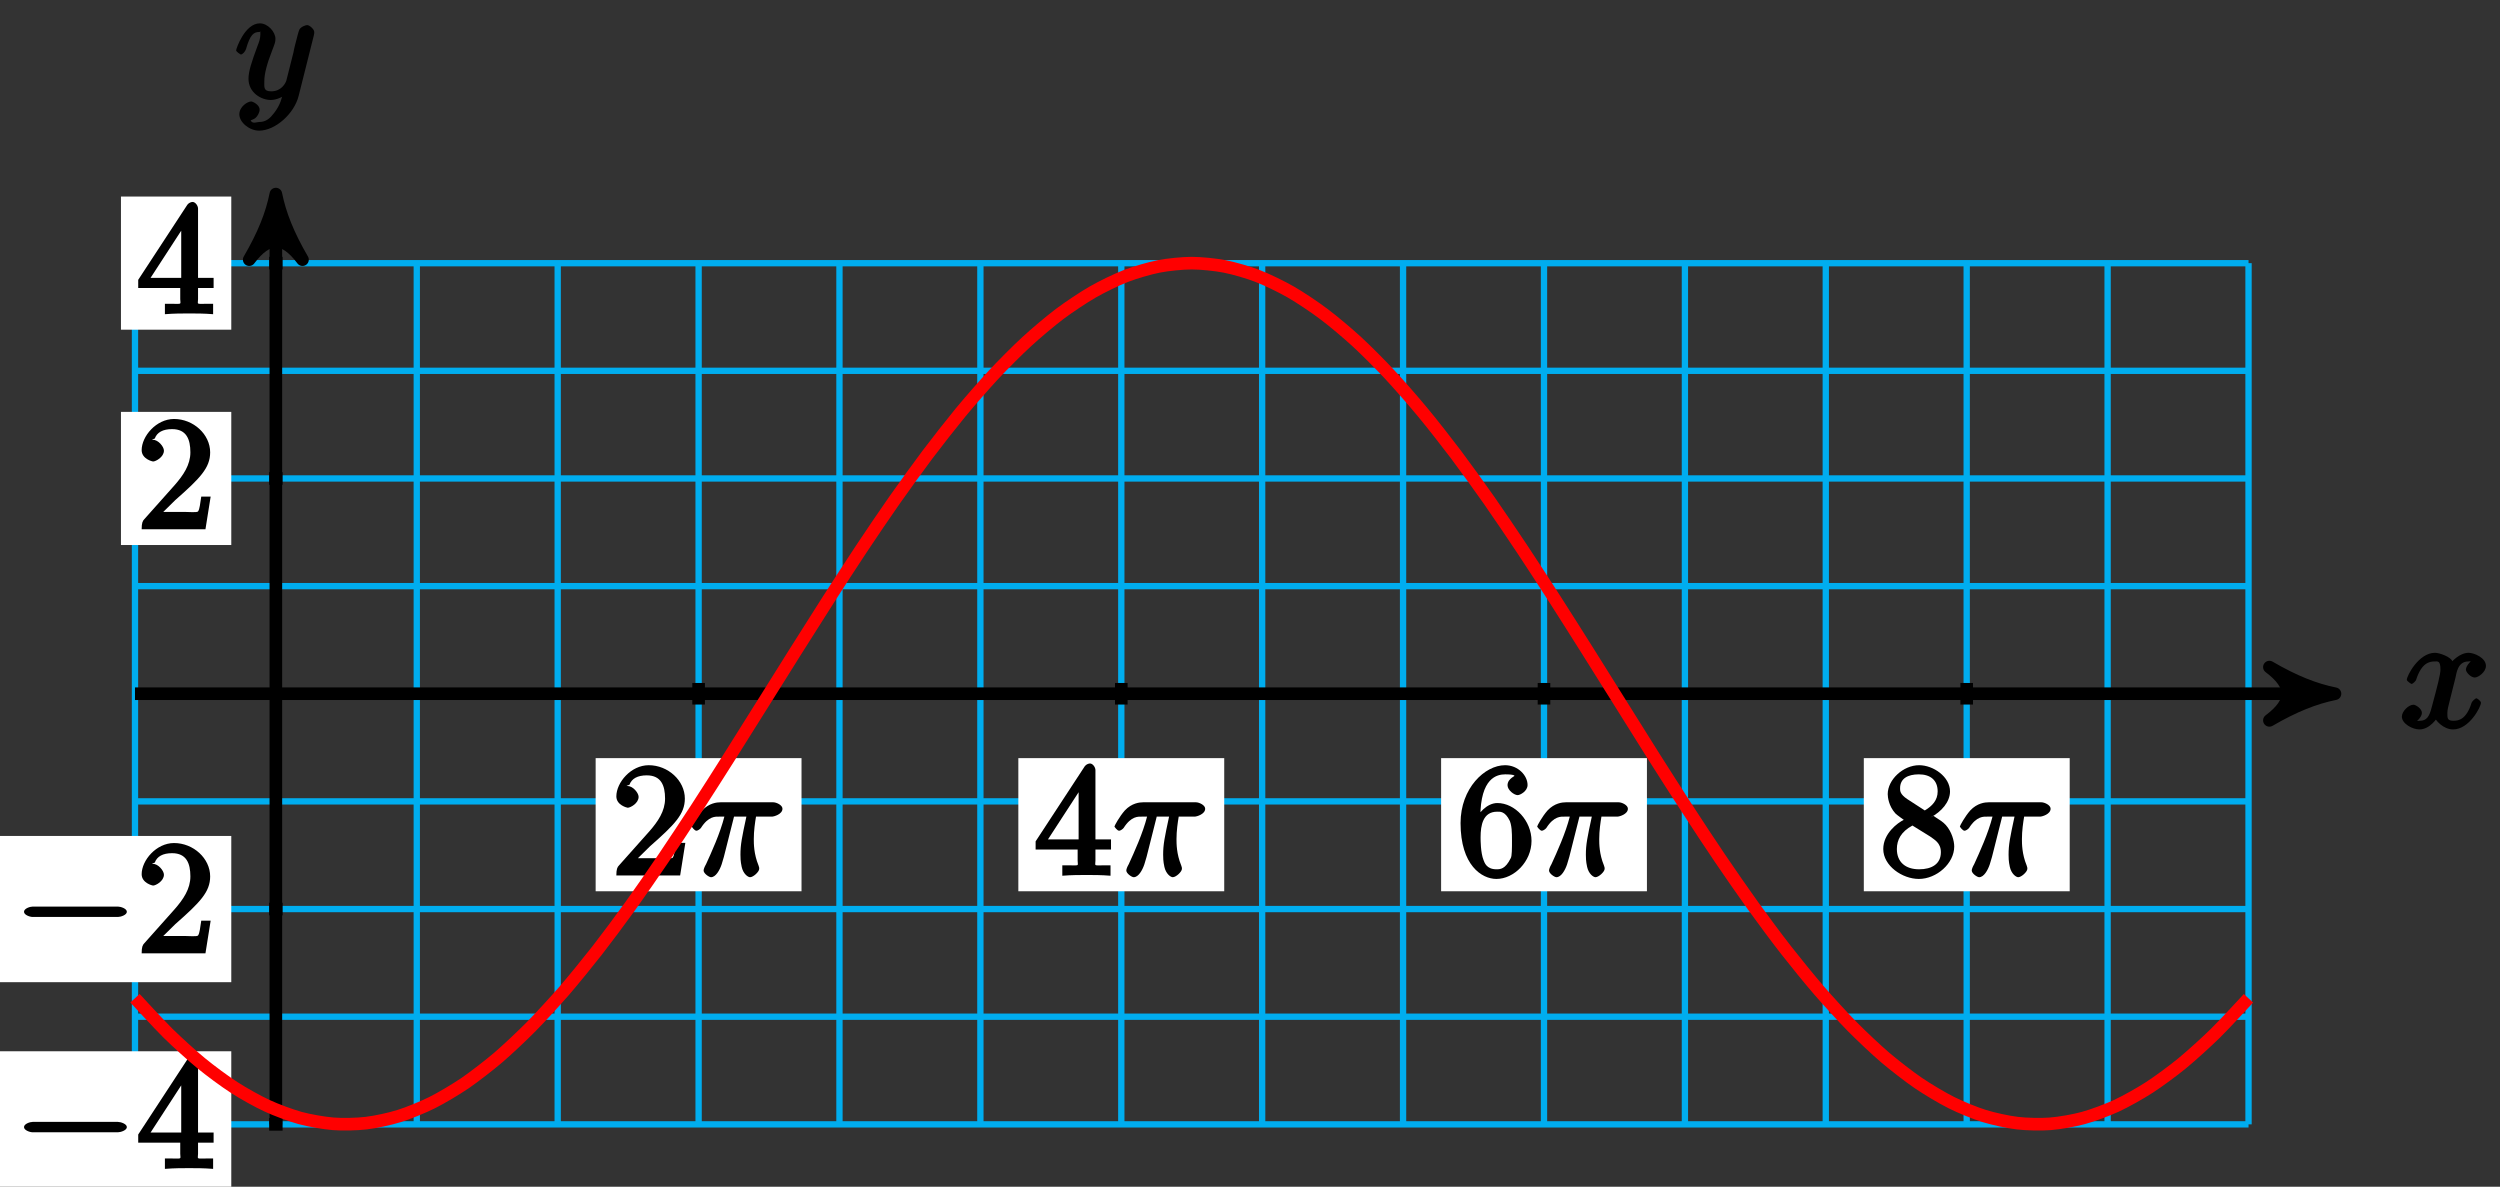 <?xml version="1.0" encoding="UTF-8"?>
<svg xmlns="http://www.w3.org/2000/svg" xmlns:xlink="http://www.w3.org/1999/xlink" width="158pt" height="75pt" viewBox="0 0 158 75" version="1.1">
<rect x="0" y="0" width="158" height="75" fill="#333333" stroke="none"/>
<defs>
<g>
<symbol overflow="visible" id="glyph0-0">
<path style="stroke:none;" d=""/>
</symbol>
<symbol overflow="visible" id="glyph0-1">
<path style="stroke:none;" d="M 3.5 -3.172 C 3.562 -3.422 3.625 -4.188 4.312 -4.188 C 4.359 -4.188 4.469 -4.234 4.688 -4.109 L 4.812 -4.391 C 4.531 -4.344 4.156 -3.922 4.156 -3.672 C 4.156 -3.516 4.453 -3.172 4.719 -3.172 C 4.938 -3.172 5.422 -3.516 5.422 -3.906 C 5.422 -4.422 4.672 -4.734 4.328 -4.734 C 3.75 -4.734 3.266 -4.156 3.297 -4.203 C 3.203 -4.469 2.5 -4.734 2.203 -4.734 C 1.172 -4.734 0.422 -3.281 0.422 -3.031 C 0.422 -2.938 0.703 -2.766 0.719 -2.766 C 0.797 -2.766 1 -2.953 1.016 -3.047 C 1.359 -4.094 1.844 -4.188 2.188 -4.188 C 2.375 -4.188 2.547 -4.25 2.547 -3.672 C 2.547 -3.375 2.375 -2.703 2 -1.312 C 1.844 -0.688 1.672 -0.438 1.234 -0.438 C 1.172 -0.438 1.062 -0.391 0.859 -0.516 L 0.734 -0.234 C 0.984 -0.297 1.375 -0.656 1.375 -0.938 C 1.375 -1.203 0.984 -1.453 0.844 -1.453 C 0.531 -1.453 0.109 -1.031 0.109 -0.703 C 0.109 -0.25 0.781 0.109 1.219 0.109 C 1.891 0.109 2.359 -0.641 2.391 -0.703 L 2.094 -0.812 C 2.219 -0.438 2.75 0.109 3.344 0.109 C 4.375 0.109 5.109 -1.328 5.109 -1.578 C 5.109 -1.688 4.859 -1.859 4.828 -1.859 C 4.734 -1.859 4.531 -1.641 4.516 -1.578 C 4.188 -0.516 3.688 -0.438 3.375 -0.438 C 2.984 -0.438 2.984 -0.594 2.984 -0.922 C 2.984 -1.141 3.047 -1.359 3.156 -1.797 Z M 3.5 -3.172 "/>
</symbol>
<symbol overflow="visible" id="glyph0-2">
<path style="stroke:none;" d="M 5.016 -3.953 C 5.047 -4.094 5.047 -4.109 5.047 -4.188 C 5.047 -4.359 4.75 -4.625 4.594 -4.625 C 4.5 -4.625 4.203 -4.516 4.109 -4.344 C 4.047 -4.203 3.969 -3.891 3.922 -3.703 C 3.859 -3.453 3.781 -3.188 3.734 -2.906 L 3.281 -1.109 C 3.234 -0.969 2.984 -0.438 2.328 -0.438 C 1.828 -0.438 1.891 -0.703 1.891 -1.078 C 1.891 -1.531 2.047 -2.156 2.391 -3.031 C 2.547 -3.438 2.594 -3.547 2.594 -3.75 C 2.594 -4.203 2.109 -4.734 1.609 -4.734 C 0.656 -4.734 0.109 -3.125 0.109 -3.031 C 0.109 -2.938 0.391 -2.766 0.406 -2.766 C 0.516 -2.766 0.688 -2.953 0.734 -3.109 C 1 -4.047 1.234 -4.188 1.578 -4.188 C 1.656 -4.188 1.641 -4.344 1.641 -4.031 C 1.641 -3.781 1.547 -3.516 1.469 -3.328 C 1.078 -2.266 0.891 -1.703 0.891 -1.234 C 0.891 -0.344 1.703 0.109 2.297 0.109 C 2.688 0.109 3.141 -0.109 3.422 -0.391 L 3.125 -0.5 C 2.984 0.016 2.922 0.391 2.516 0.922 C 2.266 1.25 2.016 1.5 1.562 1.5 C 1.422 1.5 1.141 1.641 1.031 1.406 C 0.953 1.406 1.203 1.359 1.344 1.234 C 1.453 1.141 1.594 0.906 1.594 0.719 C 1.594 0.406 1.156 0.203 1.062 0.203 C 0.828 0.203 0.312 0.531 0.312 1.016 C 0.312 1.516 0.938 2.047 1.562 2.047 C 2.578 2.047 3.781 0.984 4.062 -0.156 Z M 5.016 -3.953 "/>
</symbol>
<symbol overflow="visible" id="glyph0-3">
<path style="stroke:none;" d="M 2.641 -3.719 L 3.547 -3.719 C 3.266 -2.406 3.172 -1.969 3.172 -1.312 C 3.172 -1.156 3.172 -0.891 3.25 -0.547 C 3.344 -0.109 3.641 0.109 3.781 0.109 C 3.984 0.109 4.359 -0.234 4.359 -0.422 C 4.359 -0.484 4.359 -0.516 4.312 -0.641 C 4.016 -1.359 4.016 -2.016 4.016 -2.297 C 4.016 -2.828 4.094 -3.359 4.156 -3.719 L 5.156 -3.719 C 5.297 -3.719 5.828 -3.875 5.828 -4.219 C 5.828 -4.453 5.438 -4.625 5.25 -4.625 L 1.906 -4.625 C 1.688 -4.625 1.188 -4.578 0.75 -4.109 C 0.406 -3.719 0.094 -3.141 0.094 -3.094 C 0.094 -3.078 0.266 -2.828 0.391 -2.828 C 0.469 -2.828 0.609 -2.922 0.672 -3 C 1.156 -3.766 1.609 -3.719 1.812 -3.719 L 2.156 -3.719 C 1.891 -2.672 1.344 -1.469 1 -0.719 C 0.891 -0.531 0.844 -0.391 0.844 -0.312 C 0.844 -0.125 1.188 0.109 1.312 0.109 C 1.609 0.109 1.859 -0.328 1.984 -0.703 C 2.125 -1.156 2.125 -1.172 2.25 -1.672 L 2.766 -3.719 Z M 2.641 -3.719 "/>
</symbol>
<symbol overflow="visible" id="glyph1-0">
<path style="stroke:none;" d=""/>
</symbol>
<symbol overflow="visible" id="glyph1-1">
<path style="stroke:none;" d="M 6.562 -2.297 C 6.734 -2.297 7.125 -2.422 7.125 -2.625 C 7.125 -2.828 6.734 -2.953 6.562 -2.953 L 1.172 -2.953 C 1 -2.953 0.625 -2.828 0.625 -2.625 C 0.625 -2.422 1 -2.297 1.172 -2.297 Z M 6.562 -2.297 "/>
</symbol>
<symbol overflow="visible" id="glyph2-0">
<path style="stroke:none;" d=""/>
</symbol>
<symbol overflow="visible" id="glyph2-1">
<path style="stroke:none;" d="M 1.391 -0.812 L 2.438 -1.844 C 4 -3.219 4.641 -3.875 4.641 -4.859 C 4.641 -6 3.578 -6.969 2.359 -6.969 C 1.234 -6.969 0.312 -5.875 0.312 -5 C 0.312 -4.438 1 -4.281 1.031 -4.281 C 1.203 -4.281 1.719 -4.562 1.719 -4.969 C 1.719 -5.219 1.359 -5.656 1.016 -5.656 C 0.938 -5.656 0.922 -5.656 1.141 -5.734 C 1.281 -6.125 1.656 -6.328 2.234 -6.328 C 3.141 -6.328 3.391 -5.688 3.391 -4.859 C 3.391 -4.062 2.938 -3.406 2.391 -2.781 L 0.484 -0.641 C 0.375 -0.531 0.312 -0.406 0.312 0 L 4.344 0 L 4.672 -2.062 L 4.078 -2.062 C 4 -1.594 3.984 -1.281 3.875 -1.125 C 3.812 -1.047 3.281 -1.094 3.062 -1.094 L 1.266 -1.094 Z M 1.391 -0.812 "/>
</symbol>
<symbol overflow="visible" id="glyph2-2">
<path style="stroke:none;" d="M 2.75 -1.797 L 2.75 -0.938 C 2.75 -0.578 2.906 -0.641 2.172 -0.641 L 1.781 -0.641 L 1.781 0.016 C 2.375 -0.031 2.891 -0.031 3.312 -0.031 C 3.734 -0.031 4.25 -0.031 4.828 0.016 L 4.828 -0.641 L 4.453 -0.641 C 3.719 -0.641 3.875 -0.578 3.875 -0.938 L 3.875 -1.641 L 4.859 -1.641 L 4.859 -2.281 L 3.875 -2.281 L 3.875 -6.656 C 3.875 -6.844 3.703 -7.078 3.531 -7.078 C 3.453 -7.078 3.297 -7.031 3.203 -6.906 L 0.094 -2.156 L 0.094 -1.641 L 2.75 -1.641 Z M 2.984 -2.281 L 0.875 -2.281 L 3.109 -5.719 L 2.812 -5.828 L 2.812 -2.281 Z M 2.984 -2.281 "/>
</symbol>
<symbol overflow="visible" id="glyph2-3">
<path style="stroke:none;" d="M 1.484 -3.422 L 1.484 -3.672 C 1.484 -6.188 2.547 -6.391 3.062 -6.391 C 3.297 -6.391 3.594 -6.375 3.625 -6.312 C 3.781 -6.312 3.203 -6.156 3.203 -5.703 C 3.203 -5.391 3.625 -5.078 3.844 -5.078 C 4 -5.078 4.469 -5.328 4.469 -5.719 C 4.469 -6.312 3.875 -6.969 3.047 -6.969 C 1.766 -6.969 0.234 -5.516 0.234 -3.312 C 0.234 -0.641 1.578 0.219 2.5 0.219 C 3.609 0.219 4.719 -0.875 4.719 -2.188 C 4.719 -3.453 3.672 -4.578 2.562 -4.578 C 1.891 -4.578 1.328 -3.906 1.141 -3.422 Z M 2.5 -0.391 C 1.875 -0.391 1.75 -0.812 1.688 -0.969 C 1.5 -1.438 1.5 -2.234 1.5 -2.406 C 1.5 -3.188 1.656 -4.031 2.547 -4.031 C 2.719 -4.031 3.047 -4.078 3.344 -3.453 L 3.297 -3.562 C 3.484 -3.203 3.484 -2.688 3.484 -2.203 C 3.484 -1.719 3.484 -1.219 3.406 -1.094 C 3.062 -0.391 2.734 -0.391 2.5 -0.391 Z M 2.5 -0.391 "/>
</symbol>
<symbol overflow="visible" id="glyph2-4">
<path style="stroke:none;" d="M 1.75 -4.828 C 1.281 -5.141 1.297 -5.359 1.297 -5.516 C 1.297 -6.125 1.781 -6.391 2.484 -6.391 C 3.203 -6.391 3.672 -6.031 3.672 -5.312 C 3.672 -4.75 3.328 -4.391 2.859 -4.109 Z M 3.203 -3.656 C 3.922 -4.031 4.453 -4.656 4.453 -5.312 C 4.453 -6.234 3.406 -6.969 2.5 -6.969 C 1.5 -6.969 0.516 -6.062 0.516 -5.141 C 0.516 -4.953 0.578 -4.391 1 -3.922 C 1.109 -3.812 1.469 -3.562 1.531 -3.516 C 1.141 -3.328 0.234 -2.656 0.234 -1.672 C 0.234 -0.609 1.438 0.219 2.484 0.219 C 3.609 0.219 4.719 -0.766 4.719 -1.828 C 4.719 -2.188 4.562 -2.766 4.188 -3.188 C 4 -3.391 3.844 -3.484 3.406 -3.766 Z M 1.953 -3.234 L 3.188 -2.469 C 3.453 -2.266 3.875 -2.078 3.875 -1.469 C 3.875 -0.734 3.312 -0.391 2.5 -0.391 C 1.641 -0.391 1.094 -0.844 1.094 -1.672 C 1.094 -2.25 1.359 -2.766 2.078 -3.156 Z M 1.953 -3.234 "/>
</symbol>
</g>
</defs>
<g id="surface1">
<path style="fill:none;stroke-width:0.399;stroke-linecap:butt;stroke-linejoin:miter;stroke:rgb(0%,67.839%,93.729%);stroke-opacity:1;stroke-miterlimit:10;" d="M -8.904 -27.215 L 124.672 -27.215 M -8.904 -20.411 L 124.672 -20.411 M -8.904 -13.607 L 124.672 -13.607 M -8.904 -6.802 L 124.672 -6.802 M -8.904 0.002 L 124.672 0.002 M -8.904 6.802 L 124.672 6.802 M -8.904 13.606 L 124.672 13.606 M -8.904 20.41 L 124.672 20.41 M -8.904 27.21 L 124.672 27.21 M -8.904 -27.215 L -8.904 27.214 M -0.001 -27.215 L -0.001 27.214 M 8.905 -27.215 L 8.905 27.214 M 17.811 -27.215 L 17.811 27.214 M 26.717 -27.215 L 26.717 27.214 M 35.619 -27.215 L 35.619 27.214 M 44.525 -27.215 L 44.525 27.214 M 53.431 -27.215 L 53.431 27.214 M 62.333 -27.215 L 62.333 27.214 M 71.239 -27.215 L 71.239 27.214 M 80.145 -27.215 L 80.145 27.214 M 89.051 -27.215 L 89.051 27.214 M 97.954 -27.215 L 97.954 27.214 M 106.86 -27.215 L 106.86 27.214 M 115.766 -27.215 L 115.766 27.214 M 124.672 -27.215 L 124.672 27.214 " transform="matrix(1,0,0,-1,17.435,43.845)"/>
<path style="fill:none;stroke-width:0.797;stroke-linecap:butt;stroke-linejoin:miter;stroke:rgb(0%,0%,0%);stroke-opacity:1;stroke-miterlimit:10;" d="M -8.904 0.002 L 129.098 0.002 " transform="matrix(1,0,0,-1,17.435,43.845)"/>
<path style="fill-rule:nonzero;fill:rgb(0%,0%,0%);fill-opacity:1;stroke-width:0.797;stroke-linecap:butt;stroke-linejoin:round;stroke:rgb(0%,0%,0%);stroke-opacity:1;stroke-miterlimit:10;" d="M 1.036 0.002 C -0.257 0.26 -1.554 0.779 -3.109 1.685 C -1.554 0.517 -1.554 -0.518 -3.109 -1.682 C -1.554 -0.776 -0.257 -0.26 1.036 0.002 Z M 1.036 0.002 " transform="matrix(1,0,0,-1,146.535,43.845)"/>
<g style="fill:rgb(0%,0%,0%);fill-opacity:1;">
  <use xlink:href="#glyph0-1" x="151.689" y="45.991"/>
</g>
<path style="fill:none;stroke-width:0.797;stroke-linecap:butt;stroke-linejoin:miter;stroke:rgb(0%,0%,0%);stroke-opacity:1;stroke-miterlimit:10;" d="M -0.001 -27.215 L -0.001 30.542 " transform="matrix(1,0,0,-1,17.435,43.845)"/>
<path style="fill-rule:nonzero;fill:rgb(0%,0%,0%);fill-opacity:1;stroke-width:0.797;stroke-linecap:butt;stroke-linejoin:round;stroke:rgb(0%,0%,0%);stroke-opacity:1;stroke-miterlimit:10;" d="M 1.036 0.001 C -0.261 0.259 -1.554 0.779 -3.108 1.685 C -1.554 0.517 -1.554 -0.518 -3.108 -1.682 C -1.554 -0.776 -0.261 -0.26 1.036 0.001 Z M 1.036 0.001 " transform="matrix(0,-1,-1,0,17.435,13.302)"/>
<g style="fill:rgb(0%,0%,0%);fill-opacity:1;">
  <use xlink:href="#glyph0-2" x="14.814" y="6.21"/>
</g>
<path style="fill:none;stroke-width:0.797;stroke-linecap:butt;stroke-linejoin:miter;stroke:rgb(0%,0%,0%);stroke-opacity:1;stroke-miterlimit:10;" d="M 0.424 -13.607 L -0.423 -13.607 " transform="matrix(1,0,0,-1,17.435,43.845)"/>
<path style=" stroke:none;fill-rule:nonzero;fill:rgb(100%,100%,100%);fill-opacity:1;" d="M -0.105 62.074 L 14.617 62.074 L 14.617 52.832 L -0.105 52.832 Z M -0.105 62.074 "/>
<g style="fill:rgb(0%,0%,0%);fill-opacity:1;">
  <use xlink:href="#glyph1-1" x="0.892" y="60.249"/>
</g>
<g style="fill:rgb(0%,0%,0%);fill-opacity:1;">
  <use xlink:href="#glyph2-1" x="8.641" y="60.249"/>
</g>
<path style="fill:none;stroke-width:0.797;stroke-linecap:butt;stroke-linejoin:miter;stroke:rgb(0%,0%,0%);stroke-opacity:1;stroke-miterlimit:10;" d="M 0.424 13.606 L -0.423 13.606 " transform="matrix(1,0,0,-1,17.435,43.845)"/>
<path style=" stroke:none;fill-rule:nonzero;fill:rgb(100%,100%,100%);fill-opacity:1;" d="M 7.645 34.445 L 14.617 34.445 L 14.617 26.031 L 7.645 26.031 Z M 7.645 34.445 "/>
<g style="fill:rgb(0%,0%,0%);fill-opacity:1;">
  <use xlink:href="#glyph2-1" x="8.641" y="33.448"/>
</g>
<path style="fill:none;stroke-width:0.797;stroke-linecap:butt;stroke-linejoin:miter;stroke:rgb(0%,0%,0%);stroke-opacity:1;stroke-miterlimit:10;" d="M 0.424 -27.215 L -0.423 -27.215 " transform="matrix(1,0,0,-1,17.435,43.845)"/>
<path style=" stroke:none;fill-rule:nonzero;fill:rgb(100%,100%,100%);fill-opacity:1;" d="M -0.105 75.684 L 14.617 75.684 L 14.617 66.438 L -0.105 66.438 Z M -0.105 75.684 "/>
<g style="fill:rgb(0%,0%,0%);fill-opacity:1;">
  <use xlink:href="#glyph1-1" x="0.892" y="73.857"/>
</g>
<g style="fill:rgb(0%,0%,0%);fill-opacity:1;">
  <use xlink:href="#glyph2-2" x="8.641" y="73.857"/>
</g>
<path style="fill:none;stroke-width:0.797;stroke-linecap:butt;stroke-linejoin:miter;stroke:rgb(0%,0%,0%);stroke-opacity:1;stroke-miterlimit:10;" d="M 0.424 27.214 L -0.423 27.214 " transform="matrix(1,0,0,-1,17.435,43.845)"/>
<path style=" stroke:none;fill-rule:nonzero;fill:rgb(100%,100%,100%);fill-opacity:1;" d="M 7.645 20.836 L 14.617 20.836 L 14.617 12.422 L 7.645 12.422 Z M 7.645 20.836 "/>
<g style="fill:rgb(0%,0%,0%);fill-opacity:1;">
  <use xlink:href="#glyph2-2" x="8.641" y="19.841"/>
</g>
<path style="fill:none;stroke-width:0.797;stroke-linecap:butt;stroke-linejoin:miter;stroke:rgb(0%,0%,0%);stroke-opacity:1;stroke-miterlimit:10;" d="M 26.717 0.681 L 26.717 -0.682 " transform="matrix(1,0,0,-1,17.435,43.845)"/>
<path style=" stroke:none;fill-rule:nonzero;fill:rgb(100%,100%,100%);fill-opacity:1;" d="M 37.645 56.328 L 50.656 56.328 L 50.656 47.914 L 37.645 47.914 Z M 37.645 56.328 "/>
<g style="fill:rgb(0%,0%,0%);fill-opacity:1;">
  <use xlink:href="#glyph2-1" x="38.641" y="55.33"/>
</g>
<g style="fill:rgb(0%,0%,0%);fill-opacity:1;">
  <use xlink:href="#glyph0-3" x="43.624" y="55.33"/>
</g>
<path style="fill:none;stroke-width:0.797;stroke-linecap:butt;stroke-linejoin:miter;stroke:rgb(0%,0%,0%);stroke-opacity:1;stroke-miterlimit:10;" d="M 53.431 0.681 L 53.431 -0.682 " transform="matrix(1,0,0,-1,17.435,43.845)"/>
<path style=" stroke:none;fill-rule:nonzero;fill:rgb(100%,100%,100%);fill-opacity:1;" d="M 64.359 56.328 L 77.371 56.328 L 77.371 47.914 L 64.359 47.914 Z M 64.359 56.328 "/>
<g style="fill:rgb(0%,0%,0%);fill-opacity:1;">
  <use xlink:href="#glyph2-2" x="65.357" y="55.33"/>
</g>
<g style="fill:rgb(0%,0%,0%);fill-opacity:1;">
  <use xlink:href="#glyph0-3" x="70.339" y="55.33"/>
</g>
<path style="fill:none;stroke-width:0.797;stroke-linecap:butt;stroke-linejoin:miter;stroke:rgb(0%,0%,0%);stroke-opacity:1;stroke-miterlimit:10;" d="M 80.145 0.681 L 80.145 -0.682 " transform="matrix(1,0,0,-1,17.435,43.845)"/>
<path style=" stroke:none;fill-rule:nonzero;fill:rgb(100%,100%,100%);fill-opacity:1;" d="M 91.078 56.328 L 104.086 56.328 L 104.086 47.914 L 91.078 47.914 Z M 91.078 56.328 "/>
<g style="fill:rgb(0%,0%,0%);fill-opacity:1;">
  <use xlink:href="#glyph2-3" x="92.073" y="55.33"/>
</g>
<g style="fill:rgb(0%,0%,0%);fill-opacity:1;">
  <use xlink:href="#glyph0-3" x="97.055" y="55.33"/>
</g>
<path style="fill:none;stroke-width:0.797;stroke-linecap:butt;stroke-linejoin:miter;stroke:rgb(0%,0%,0%);stroke-opacity:1;stroke-miterlimit:10;" d="M 106.86 0.681 L 106.86 -0.682 " transform="matrix(1,0,0,-1,17.435,43.845)"/>
<path style=" stroke:none;fill-rule:nonzero;fill:rgb(100%,100%,100%);fill-opacity:1;" d="M 117.793 56.328 L 130.805 56.328 L 130.805 47.914 L 117.793 47.914 Z M 117.793 56.328 "/>
<g style="fill:rgb(0%,0%,0%);fill-opacity:1;">
  <use xlink:href="#glyph2-4" x="118.788" y="55.33"/>
</g>
<g style="fill:rgb(0%,0%,0%);fill-opacity:1;">
  <use xlink:href="#glyph0-3" x="123.77" y="55.33"/>
</g>
<path style="fill:none;stroke-width:0.797;stroke-linecap:butt;stroke-linejoin:miter;stroke:rgb(100%,0%,0%);stroke-opacity:1;stroke-miterlimit:10;" d="M -8.904 -19.243 C -8.904 -19.243 -7.396 -20.883 -6.818 -21.454 C -6.24 -22.02 -5.31 -22.868 -4.732 -23.34 C -4.154 -23.817 -3.224 -24.504 -2.642 -24.879 C -2.064 -25.254 -1.134 -25.774 -0.556 -26.039 C 0.022 -26.309 0.952 -26.652 1.53 -26.813 C 2.108 -26.969 3.038 -27.133 3.616 -27.18 C 4.198 -27.227 5.123 -27.207 5.706 -27.137 C 6.284 -27.07 7.213 -26.871 7.791 -26.688 C 8.37 -26.508 9.299 -26.129 9.877 -25.84 C 10.459 -25.551 11.385 -24.996 11.967 -24.602 C 12.545 -24.203 13.475 -23.485 14.053 -22.993 C 14.631 -22.496 15.561 -21.622 16.139 -21.036 C 16.717 -20.45 17.647 -19.434 18.229 -18.766 C 18.807 -18.094 19.736 -16.954 20.315 -16.212 C 20.893 -15.47 21.822 -14.22 22.4 -13.415 C 22.979 -12.611 23.908 -11.267 24.486 -10.415 C 25.068 -9.56 25.994 -8.15 26.576 -7.259 C 27.154 -6.369 28.084 -4.908 28.662 -3.994 C 29.24 -3.08 30.17 -1.592 30.748 -0.67 C 31.33 0.256 32.256 1.744 32.838 2.666 C 33.416 3.583 34.346 5.056 34.924 5.958 C 35.502 6.861 36.431 8.294 37.01 9.165 C 37.588 10.036 38.517 11.407 39.095 12.231 C 39.677 13.059 40.607 14.348 41.185 15.118 C 41.763 15.883 42.693 17.071 43.271 17.774 C 43.849 18.473 44.779 19.539 45.357 20.16 C 45.939 20.781 46.865 21.715 47.447 22.246 C 48.025 22.781 48.955 23.562 49.533 24 C 50.111 24.433 51.041 25.054 51.619 25.386 C 52.201 25.722 53.126 26.171 53.708 26.398 C 54.287 26.621 55.216 26.894 55.794 27.007 C 56.372 27.121 57.302 27.214 57.88 27.214 C 58.458 27.214 59.388 27.121 59.966 27.007 C 60.548 26.894 61.478 26.625 62.056 26.398 C 62.634 26.175 63.564 25.722 64.142 25.39 C 64.72 25.058 65.65 24.437 66.228 24 C 66.81 23.566 67.736 22.785 68.318 22.25 C 68.896 21.719 69.825 20.785 70.403 20.164 C 70.982 19.543 71.911 18.477 72.489 17.778 C 73.071 17.078 73.997 15.891 74.579 15.122 C 75.157 14.352 76.087 13.063 76.665 12.239 C 77.243 11.411 78.173 10.04 78.751 9.169 C 79.329 8.302 80.259 6.868 80.837 5.966 C 81.419 5.064 82.345 3.591 82.927 2.669 C 83.505 1.752 84.434 0.26 85.013 -0.662 C 85.591 -1.588 86.52 -3.072 87.098 -3.99 C 87.68 -4.904 88.606 -6.361 89.188 -7.252 C 89.766 -8.146 90.696 -9.556 91.274 -10.408 C 91.852 -11.263 92.782 -12.603 93.36 -13.407 C 93.942 -14.212 94.868 -15.466 95.45 -16.208 C 96.028 -16.95 96.958 -18.091 97.536 -18.759 C 98.114 -19.43 99.043 -20.446 99.622 -21.032 C 100.2 -21.618 101.129 -22.493 101.707 -22.989 C 102.29 -23.481 103.215 -24.203 103.797 -24.598 C 104.375 -24.992 105.305 -25.547 105.883 -25.836 C 106.461 -26.129 107.391 -26.508 107.969 -26.688 C 108.551 -26.867 109.477 -27.07 110.059 -27.137 C 110.637 -27.207 111.567 -27.227 112.145 -27.18 C 112.723 -27.137 113.653 -26.973 114.231 -26.813 C 114.813 -26.656 115.738 -26.309 116.32 -26.043 C 116.899 -25.774 117.828 -25.254 118.406 -24.879 C 118.984 -24.504 119.914 -23.821 120.492 -23.344 C 121.07 -22.868 122 -22.024 122.578 -21.458 C 123.16 -20.887 124.668 -19.247 124.668 -19.247 " transform="matrix(1,0,0,-1,17.435,43.845)"/>
</g>
</svg>
